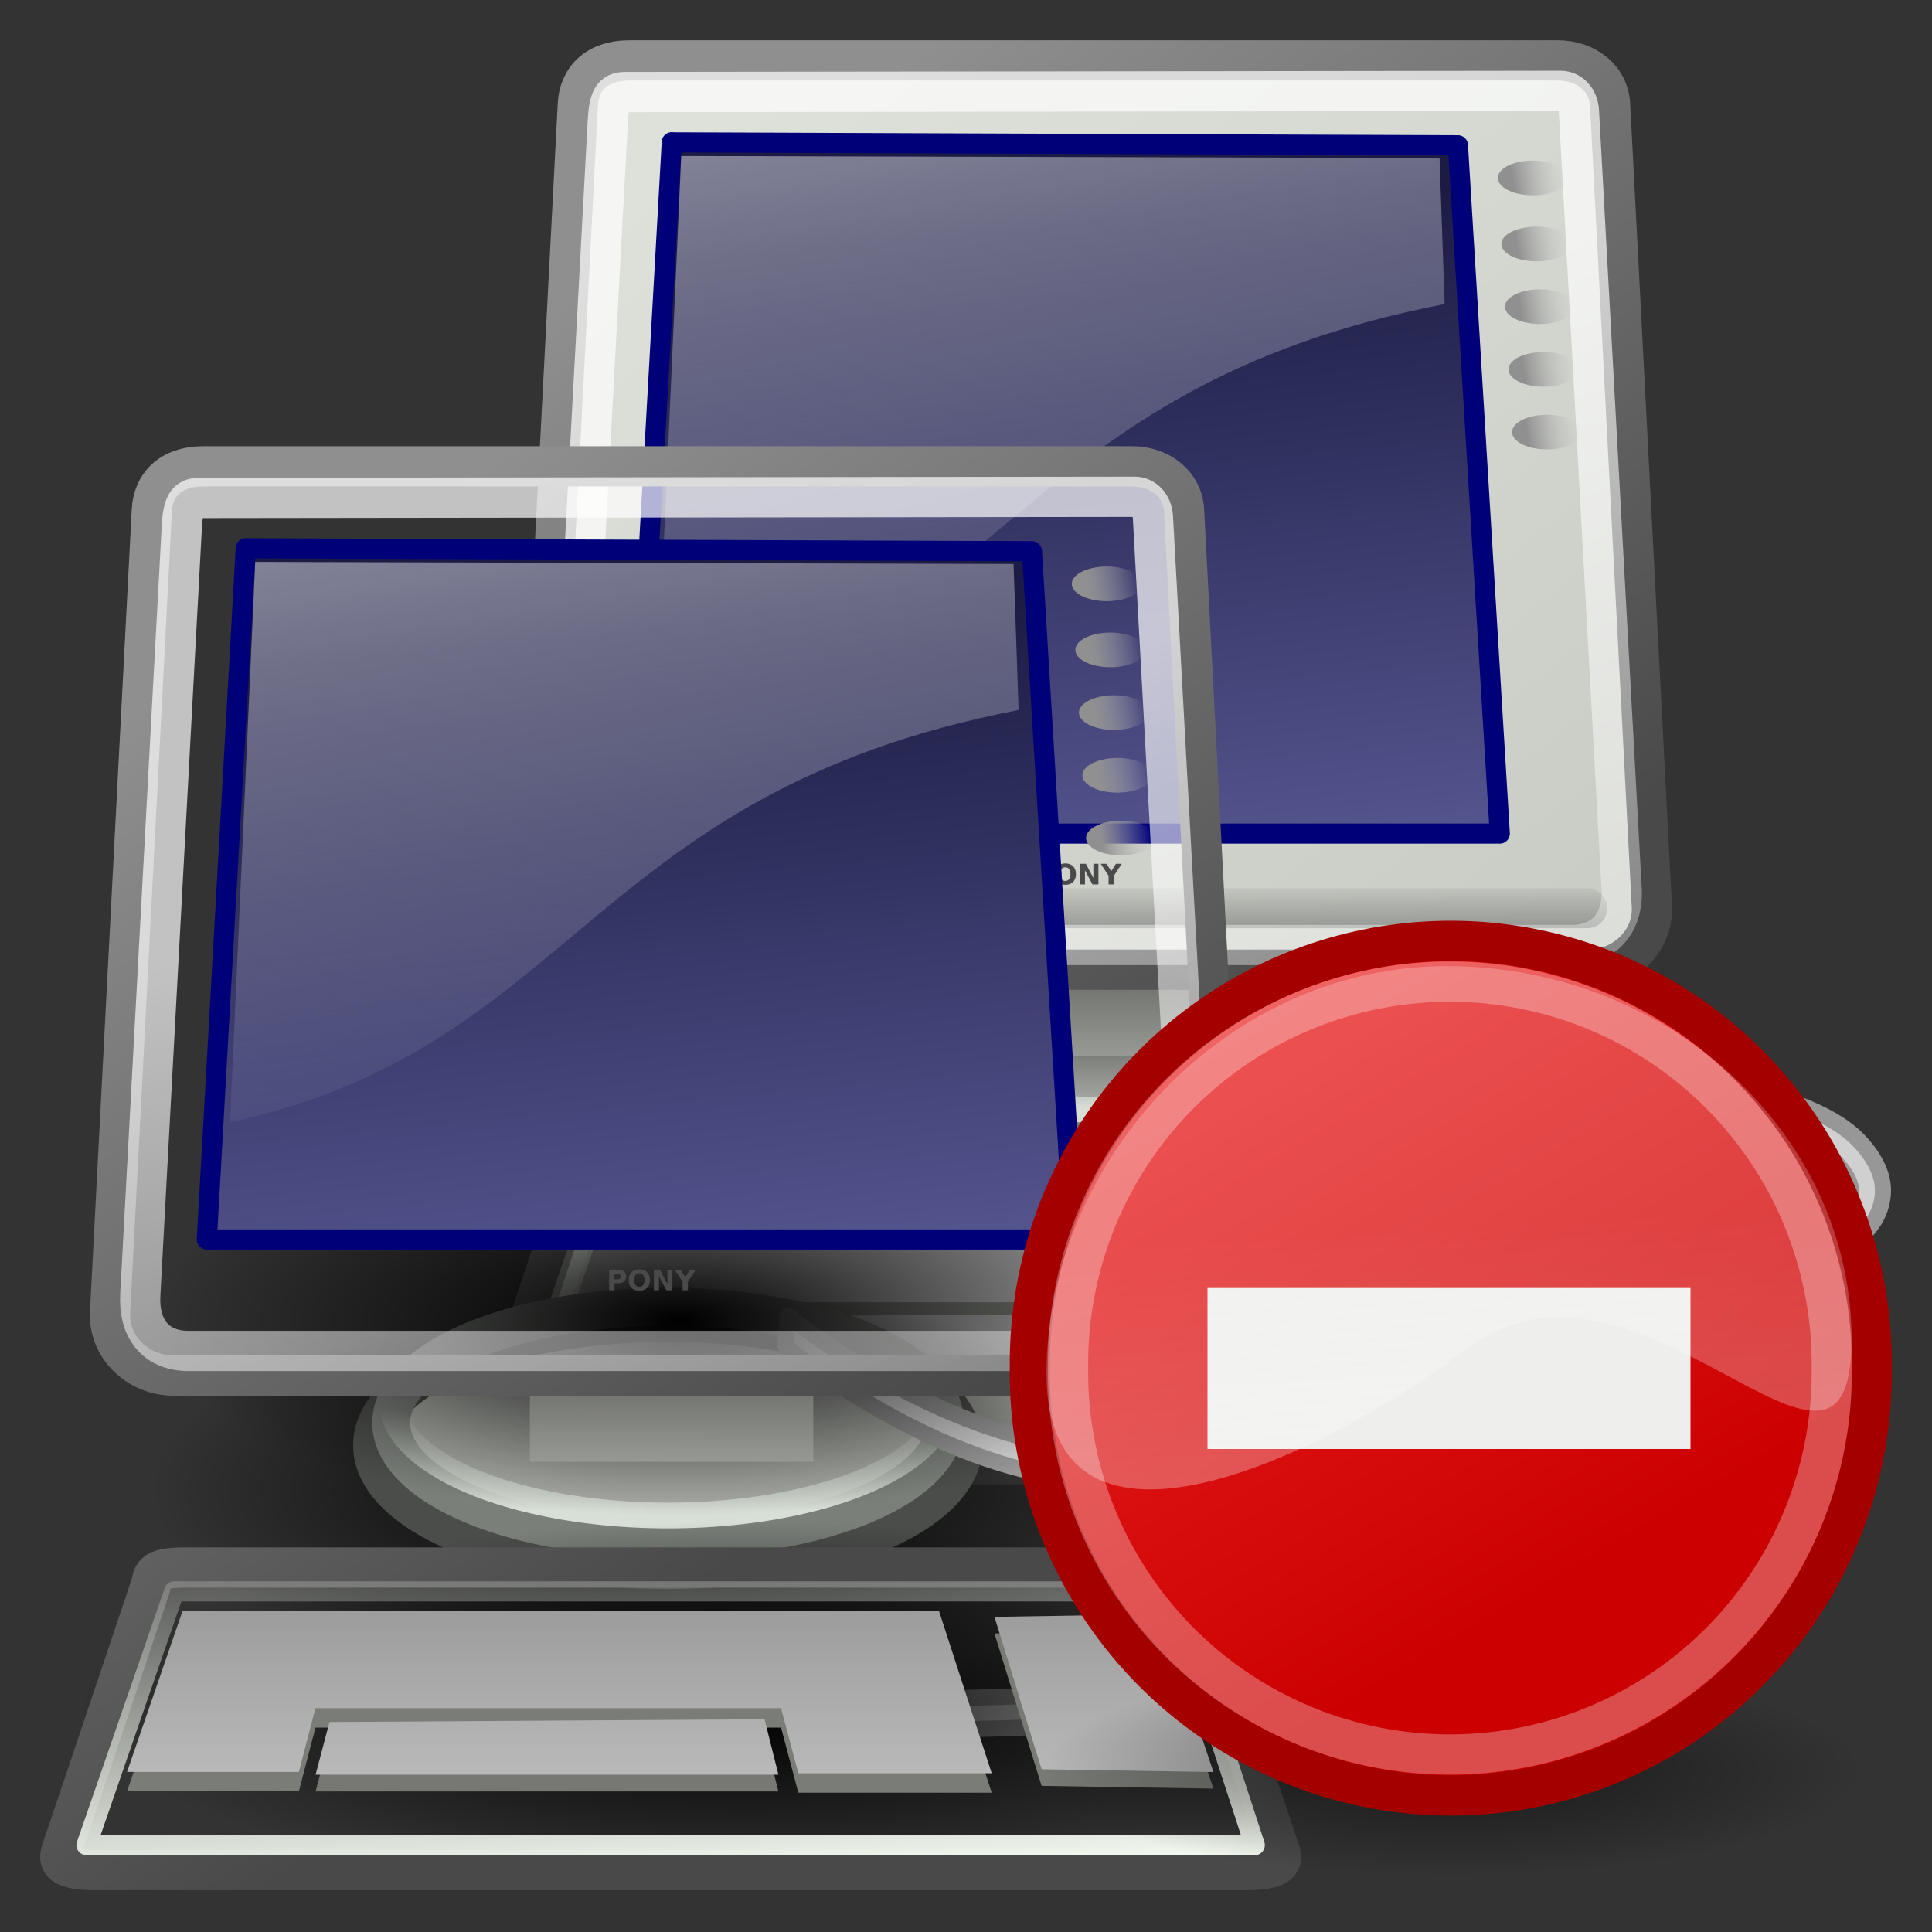 <svg xmlns="http://www.w3.org/2000/svg" xmlns:xlink="http://www.w3.org/1999/xlink" viewBox="0 0 48 48"><rect x="0" y="0" width="48" height="48" fill="#333333" stroke="none"/><defs><path id="I" d="M41.101 35.051A16.882 4.552 0 1 1 7.336 35.051 16.882 4.552 0 1 1 41.101 35.051"/><path id="J" d="M-26.264 29.716A9.394 3.94 0 1 1 -45.053 29.716 9.394 3.94 0 1 1 -26.264 29.716z"/><path id="K" d="M35.621 3.938A.84 .84 0 1 1 33.941 3.938 .84 .84 0 1 1 35.621 3.938"/><linearGradient id="A" gradientUnits="userSpaceOnUse" gradientTransform="matrix(1.174 0 0 .945.722-1.332)" x1="19.15" y1="32.622" x2="16.316" y2="8.867"><stop stop-color="#5b5b97"/><stop offset="1" stop-color="#1b1b43"/></linearGradient><linearGradient xlink:href="#2" id="B" gradientUnits="userSpaceOnUse" gradientTransform="matrix(5.705 0 0 .175 1-.679)" y1="171.29" x2="0" y2="162.45"/><linearGradient id="H" gradientUnits="userSpaceOnUse" x1="34.3" y1="3.938" x2="35.521" y2="3.845"><stop stop-color="#909090"/><stop offset="1" stop-color="#bebebe" stop-opacity="0"/></linearGradient><linearGradient id="C" gradientUnits="userSpaceOnUse" gradientTransform="matrix(1.108 0 0 .902 1 1)" x1="17.698" y1="13" x2="34.975" y2="55.2"><stop stop-color="#fff"/><stop offset="1" stop-color="#fff" stop-opacity="0"/></linearGradient><linearGradient id="D" gradientUnits="userSpaceOnUse" gradientTransform="matrix(1.239 0 0 .896.591-1.332)" x1="11.492" y1="1.654" x2="17.199" y2="26.729"><stop stop-color="#fff"/><stop offset="1" stop-color="#fcfcff" stop-opacity="0"/></linearGradient><linearGradient id="G" gradientUnits="userSpaceOnUse" gradientTransform="matrix(2.144 0 0 .467 1-.509)" x1="13.629" y1="101.28" x2="8.649" y2="74.1"><stop stop-color="#f9fff5"/><stop offset="1" stop-color="#f9fff5" stop-opacity="0"/></linearGradient><linearGradient xlink:href="#4" id="E" gradientUnits="userSpaceOnUse" gradientTransform="scale(1.13.885)" x1="18.317" y1="48.643" x2="18.18" y2="52.54"/><linearGradient id="F" gradientUnits="userSpaceOnUse" gradientTransform="scale(2.31.433)" y1="88.51" x2="0" y2="100.2"><stop stop-color="#9d9d9d"/><stop offset="1" stop-color="#b9b9b9"/></linearGradient><linearGradient id="9" gradientUnits="userSpaceOnUse" gradientTransform="scale(1.104.905)" x1="10.391" y1="5.382" x2="32.537" y2="31.25"><stop stop-color="#8f8f8f"/><stop offset="1" stop-color="#494949"/></linearGradient><linearGradient id="0" gradientUnits="userSpaceOnUse" x1="21.994" y1="33.955" x2="20.917" y2="15.815" gradientTransform="matrix(.509 0 0 .474 23.787 24.01)"><stop stop-color="#fffeff" stop-opacity=".333"/><stop offset="1" stop-color="#fffeff" stop-opacity=".216"/></linearGradient><linearGradient id="1" x1="31.542" y1="27.633" x2="39.23" y2="40.739" gradientUnits="userSpaceOnUse"><stop stop-color="#ef2929"/><stop offset="1" stop-color="#c00"/></linearGradient><linearGradient id="2"><stop/><stop offset="1" stop-opacity="0"/></linearGradient><linearGradient xlink:href="#4" id="8" gradientUnits="userSpaceOnUse" gradientTransform="matrix(1.13 0 0 .885-1.625-1.304)" x1="8.612" y1="7.229" x2="34.784" y2="33.34"/><linearGradient id="7" gradientUnits="userSpaceOnUse" gradientTransform="scale(1.816.551)" x1="12.207" y1="53.54" x2="12.13" y2="64.893"><stop stop-color="#585956"/><stop offset="1" stop-color="#bbbeb8"/></linearGradient><linearGradient id="6" gradientUnits="userSpaceOnUse" gradientTransform="scale(1.493.67)" y1="49.953" x2="0" y2="44.879"><stop stop-color="#d8dfd6"/><stop offset="1" stop-color="#d8dfd6" stop-opacity="0"/></linearGradient><linearGradient id="4"><stop stop-color="#dde1d9"/><stop offset="1" stop-color="#cacdc6"/></linearGradient><radialGradient xlink:href="#2" id="3" cx="34.625" cy="46.35" r="10.938" gradientTransform="matrix(.937 0 0 .24 2.176 34.06)" gradientUnits="userSpaceOnUse"/><radialGradient xlink:href="#2" id="5" gradientUnits="userSpaceOnUse" gradientTransform="scale(1.926.519)" cx="12.576" cy="67.5" r="8.766"/></defs><g transform="matrix(.779 0 0 .779 10.138.179)"><g fill-rule="evenodd"><g color="#000"><use transform="matrix(1 0 0 1.369-1.979-13.617)" fill="url(#5)" xlink:href="#I"/><g stroke-width="1.283"><path transform="translate(57.53 3.203)" d="M-26.264 29.716A9.394 3.94 0 1 1 -45.053 29.716 9.394 3.94 0 1 1 -26.264 29.716z" fill="#adb0aa" stroke="#4b4d4a"/><use transform="matrix(.94 0 0 .94 55.4 4.271)" fill="none" stroke="#7b7f7a" xlink:href="#J"/></g><use transform="matrix(.94 0 0 .94 55.4 3.521)" stroke-width=".873" fill="none" stroke="url(#6)" xlink:href="#J"/></g><path d="m25.688 28.766l-.063 1c0 0 4.324 3.599 9 4.203 2.338.302 4.754.702 6.75 1.188 1.996.485 3.588 1.12 4.125 1.656.31.31.451.574.5.781.049.208.038.355-.094.563-.264.415-1.08.968-2.469 1.406-2.778.877-7.72 1.438-14.563 1.438v1c6.896 0 11.864-.528 14.844-1.469 1.49-.471 2.525-1.016 3.03-1.813.253-.398.357-.888.25-1.344-.107-.455-.385-.885-.781-1.281-.878-.878-2.537-1.406-4.594-1.906-2.057-.5-4.516-.914-6.875-1.219-4.719-.609-9.06-4.203-9.06-4.203z" fill="#d0d0d0" stroke="#979797" stroke-linejoin="round" stroke-width=".513"/><use transform="matrix(1 0 0 1.369-1.979-19.02)" color="#000" fill="url(#5)" xlink:href="#I"/></g><path color="#000" fill-rule="evenodd" fill="url(#7)" d="m17.472 30.704h9.04v2.74h-9.04z" id="L"/><path d="m7.081 1.696h29.588c.911 0 1.624.583 1.667 1.402l1.332 25.578c.058 1.118-.901 2.02-2.02 2.02h-31.545c-1.119 0-2.079-.903-2.02-2.02l1.332-25.578c.04-.774.548-1.402 1.667-1.402z" color="#000" fill-rule="evenodd" stroke-width="1.283" fill="url(#8)" stroke="url(#9)" id="M"/><path d="m8.411 4.306l-1.242 22.05h27.65l-1.335-21.952-25.07-.093z" fill="url(#A)" fill-rule="evenodd" stroke="#000079" stroke-linejoin="round" stroke-width=".642" id="N"/><path d="m6.177 28.736h31.428" stroke-opacity=".248" fill="none" fill-rule="evenodd" stroke="url(#B)" fill-opacity=".75" stroke-linecap="round" stroke-width="1.278" id="O"/><path d="m6.915 2.706l29.846-.038c.284 0 .559.237.582.653l1.362 24.803c.058 1.057-.54 1.786-1.598 1.786h-30.524c-1.059 0-1.593-.729-1.536-1.786l1.324-24.494c.039-.716.166-.923.545-.924z" stroke-opacity=".701" color="#000" fill-rule="evenodd" stroke-width="1.283" fill="none" stroke="url(#C)" id="P"/><path d="m8.712 4.746l-.803 17.87c11.04-2.401 11.421-10.492 25.15-13.147l-.161-4.658-24.19-.066" opacity=".531" fill="url(#D)" fill-rule="evenodd" id="Q"/><use transform="matrix(1.264 0 0 1.291-6.216-4)" color="#000" fill-rule="evenodd" fill="url(#5)" xlink:href="#I"/><path d="m6.462 36.817h31c1.119 0 .977.271 1.092.613l2.835 8.425c.115.341.027.613-1.092.613h-36.672c-1.119 0-1.207-.271-1.092-.613l2.835-8.425c.115-.341-.027-.613 1.092-.613z" color="#000" fill-rule="evenodd" stroke-width="1.283" fill="url(#E)" stroke="url(#9)" id="R"/><path d="m6.392 38.829l-1.768 5.127h5.48l.53-2.033h14.849l.55 2.075h6.168l-1.679-5.169h-24.13" fill="#7a7d77" fill-rule="evenodd" id="S"/><path d="m11.08 42.28l-.442 1.679h14.761l-.442-1.768-13.877.088" fill="#777874" fill-rule="evenodd" id="T"/><path d="m37.593 38.829l1.679 5.04-5.48-.088-1.503-4.861 5.303-.088" color="#000" fill-rule="evenodd" fill="#777a75" id="U"/><path d="m37.593 38.3l1.679 5.04-5.48-.088-1.503-4.861 5.303-.088" color="#000" fill-rule="evenodd" fill="url(#F)" id="V"/><path d="m6.392 38.21l-1.768 5.127h5.48l.53-2.033h14.849l.55 2.075h6.168l-1.679-5.169h-24.13" fill="url(#F)" fill-rule="evenodd" id="W"/><path d="m11.08 41.746l-.442 1.679h14.761l-.442-1.768-13.877.088" color="#000" fill-rule="evenodd" fill="url(#F)" id="X"/><path d="m6.128 37.578h31.826l2.637 8.093h-37.26l2.798-8.093z" color="#000" fill-rule="evenodd" stroke-width=".642" fill="none" stroke-linejoin="round" stroke="url(#G)" id="Y"/><g fill="url(#H)" fill-rule="evenodd" color="#000"><use transform="matrix(1.331 0 0 .658-10.419 2.854)" xlink:href="#K"/><use transform="matrix(1.331 0 0 .658-10.306 4.96)" xlink:href="#K"/><use transform="matrix(1.331 0 0 .658-10.192 6.96)" xlink:href="#K"/><use transform="matrix(1.331 0 0 .658-10.08 8.96)" xlink:href="#K"/><use transform="matrix(1.331 0 0 .658-9.965 10.96)" xlink:href="#K"/></g><path d="m20 27.318h.282c.084 0 .148.019.193.056.045.037.067.09.067.159 0 .069-.022.122-.067.16-.045.037-.109.056-.193.056h-.112v.228h-.17v-.658m.17.123v.184h.094c.033 0 .058-.008.076-.024.018-.016.027-.039.027-.068 0-.029-.009-.052-.027-.068-.018-.016-.043-.024-.076-.024h-.094m.792-.012c-.052 0-.092.019-.12.057-.029.038-.043.092-.043.161 0 .069.014.123.043.161.029.038.069.057.12.057.052 0 .092-.019.121-.057.029-.038.043-.092.043-.161 0-.069-.014-.123-.043-.161-.029-.038-.069-.057-.121-.057m0-.123c.106 0 .189.03.249.091.06.061.09.144.09.251 0 .106-.03.19-.09.25-.06.061-.143.091-.249.091-.106 0-.188-.03-.249-.091-.06-.061-.09-.144-.09-.25 0-.107.03-.19.09-.251.06-.061.143-.091.249-.091m.466.012h.19l.239.451v-.451h.161v.658h-.19l-.239-.451v.451h-.161v-.658m.663 0h.186l.15.235.15-.235h.186l-.251.381v.277h-.17v-.277l-.251-.381" fill="#4a4a4a"/></g><g transform="matrix(.779 0 0 .779-.446 10.264)"><g fill-rule="evenodd"><g color="#000"><use transform="matrix(1 0 0 1.369-1.979-13.617)" fill="url(#5)" xlink:href="#I"/><g stroke-width="1.283"><use transform="translate(57.53 3.203)" fill="#adb0aa" stroke="#4b4d4a" xlink:href="#J"/><use transform="matrix(.94 0 0 .94 55.4 4.271)" fill="none" stroke="#7b7f7a" xlink:href="#J"/></g><use transform="matrix(.94 0 0 .94 55.4 3.521)" stroke-width=".873" fill="none" stroke="url(#6)" xlink:href="#J"/></g><path d="m25.688 28.766l-.063 1c0 0 4.324 3.599 9 4.203 2.338.302 4.754.702 6.75 1.188 1.996.485 3.588 1.12 4.125 1.656.31.31.451.574.5.781.049.208.038.355-.094.563-.264.415-1.08.968-2.469 1.406-2.778.877-7.72 1.438-14.563 1.438v1c6.896 0 11.864-.528 14.844-1.469 1.49-.471 2.525-1.016 3.03-1.813.253-.398.357-.888.25-1.344-.107-.455-.385-.885-.781-1.281-.878-.878-2.537-1.406-4.594-1.906-2.057-.5-4.516-.914-6.875-1.219-4.719-.609-9.06-4.203-9.06-4.203z" fill="#d0d0d0" stroke="#979797" stroke-linejoin="round" stroke-width=".513"/><use transform="matrix(1 0 0 1.369-1.979-19.02)" color="#000" fill="url(#5)" xlink:href="#I"/></g><use xlink:href="#L"/><use xlink:href="#M"/><use xlink:href="#N"/><use xlink:href="#O"/><use xlink:href="#P"/><use xlink:href="#Q"/><use transform="matrix(1.264 0 0 1.291-6.216-4)" color="#000" fill-rule="evenodd" fill="url(#5)" xlink:href="#I"/><use xlink:href="#R"/><use xlink:href="#S"/><use xlink:href="#T"/><use xlink:href="#U"/><use xlink:href="#V"/><use xlink:href="#W"/><use xlink:href="#X"/><use xlink:href="#Y"/><g fill="url(#H)" fill-rule="evenodd" color="#000"><use transform="matrix(1.331 0 0 .658-10.419 2.854)" xlink:href="#K"/><use transform="matrix(1.331 0 0 .658-10.306 4.96)" xlink:href="#K"/><use transform="matrix(1.331 0 0 .658-10.192 6.96)" xlink:href="#K"/><use transform="matrix(1.331 0 0 .658-10.08 8.96)" xlink:href="#K"/><use transform="matrix(1.331 0 0 .658-9.965 10.96)" xlink:href="#K"/></g><path d="m20 27.318h.282c.084 0 .148.019.193.056.045.037.067.09.067.159 0 .069-.022.122-.067.16-.045.037-.109.056-.193.056h-.112v.228h-.17v-.658m.17.123v.184h.094c.033 0 .058-.008.076-.024.018-.016.027-.039.027-.068 0-.029-.009-.052-.027-.068-.018-.016-.043-.024-.076-.024h-.094m.792-.012c-.052 0-.092.019-.12.057-.029.038-.043.092-.043.161 0 .069.014.123.043.161.029.038.069.057.12.057.052 0 .092-.019.121-.057.029-.038.043-.092.043-.161 0-.069-.014-.123-.043-.161-.029-.038-.069-.057-.121-.057m0-.123c.106 0 .189.03.249.091.06.061.09.144.09.251 0 .106-.03.19-.09.25-.06.061-.143.091-.249.091-.106 0-.188-.03-.249-.091-.06-.061-.09-.144-.09-.25 0-.107.03-.19.09-.251.06-.061.143-.091.249-.091m.466.012h.19l.239.451v-.451h.161v.658h-.19l-.239-.451v.451h-.161v-.658m.663 0h.186l.15.235.15-.235h.186l-.251.381v.277h-.17v-.277l-.251-.381" fill="#4a4a4a"/></g><g transform="translate(.125-1)"><path transform="translate(1.313-.186)" d="M45.562 44.625A10.938 3.562 0 1 1 23.688 44.625 10.938 3.562 0 1 1 45.562 44.625" opacity=".5" fill="url(#3)"/><path transform="matrix(1.293 0 0 1.298-11.624-12.799)" d="M44.857 36.819A8.088 8.088 0 1 1 28.682 36.819 8.088 8.088 0 1 1 44.857 36.819z" fill="url(#1)" stroke="#a40000" stroke-linejoin="round" stroke-linecap="round" stroke-width=".772"/><path fill="#eeeeec" d="m29.875 33h12v4h-12z"/><path transform="matrix(1.173 0 0 1.174-7.233-8.236)" d="M44.857 36.819A8.088 8.088 0 1 1 28.682 36.819 8.088 8.088 0 1 1 44.857 36.819z" opacity=".3" fill="none" stroke="#fff" stroke-linejoin="round" stroke-linecap="round" stroke-width=".852"/><path d="m45.875 34.3c0 5.131-5.273-2.969-9.511.183-4.139 3.078-10.489 5.775-10.489.644 0-5.251 4.428-10.123 9.944-10.123 5.516 0 10.06 4.164 10.06 9.296" fill="url(#0)"/></g></svg>